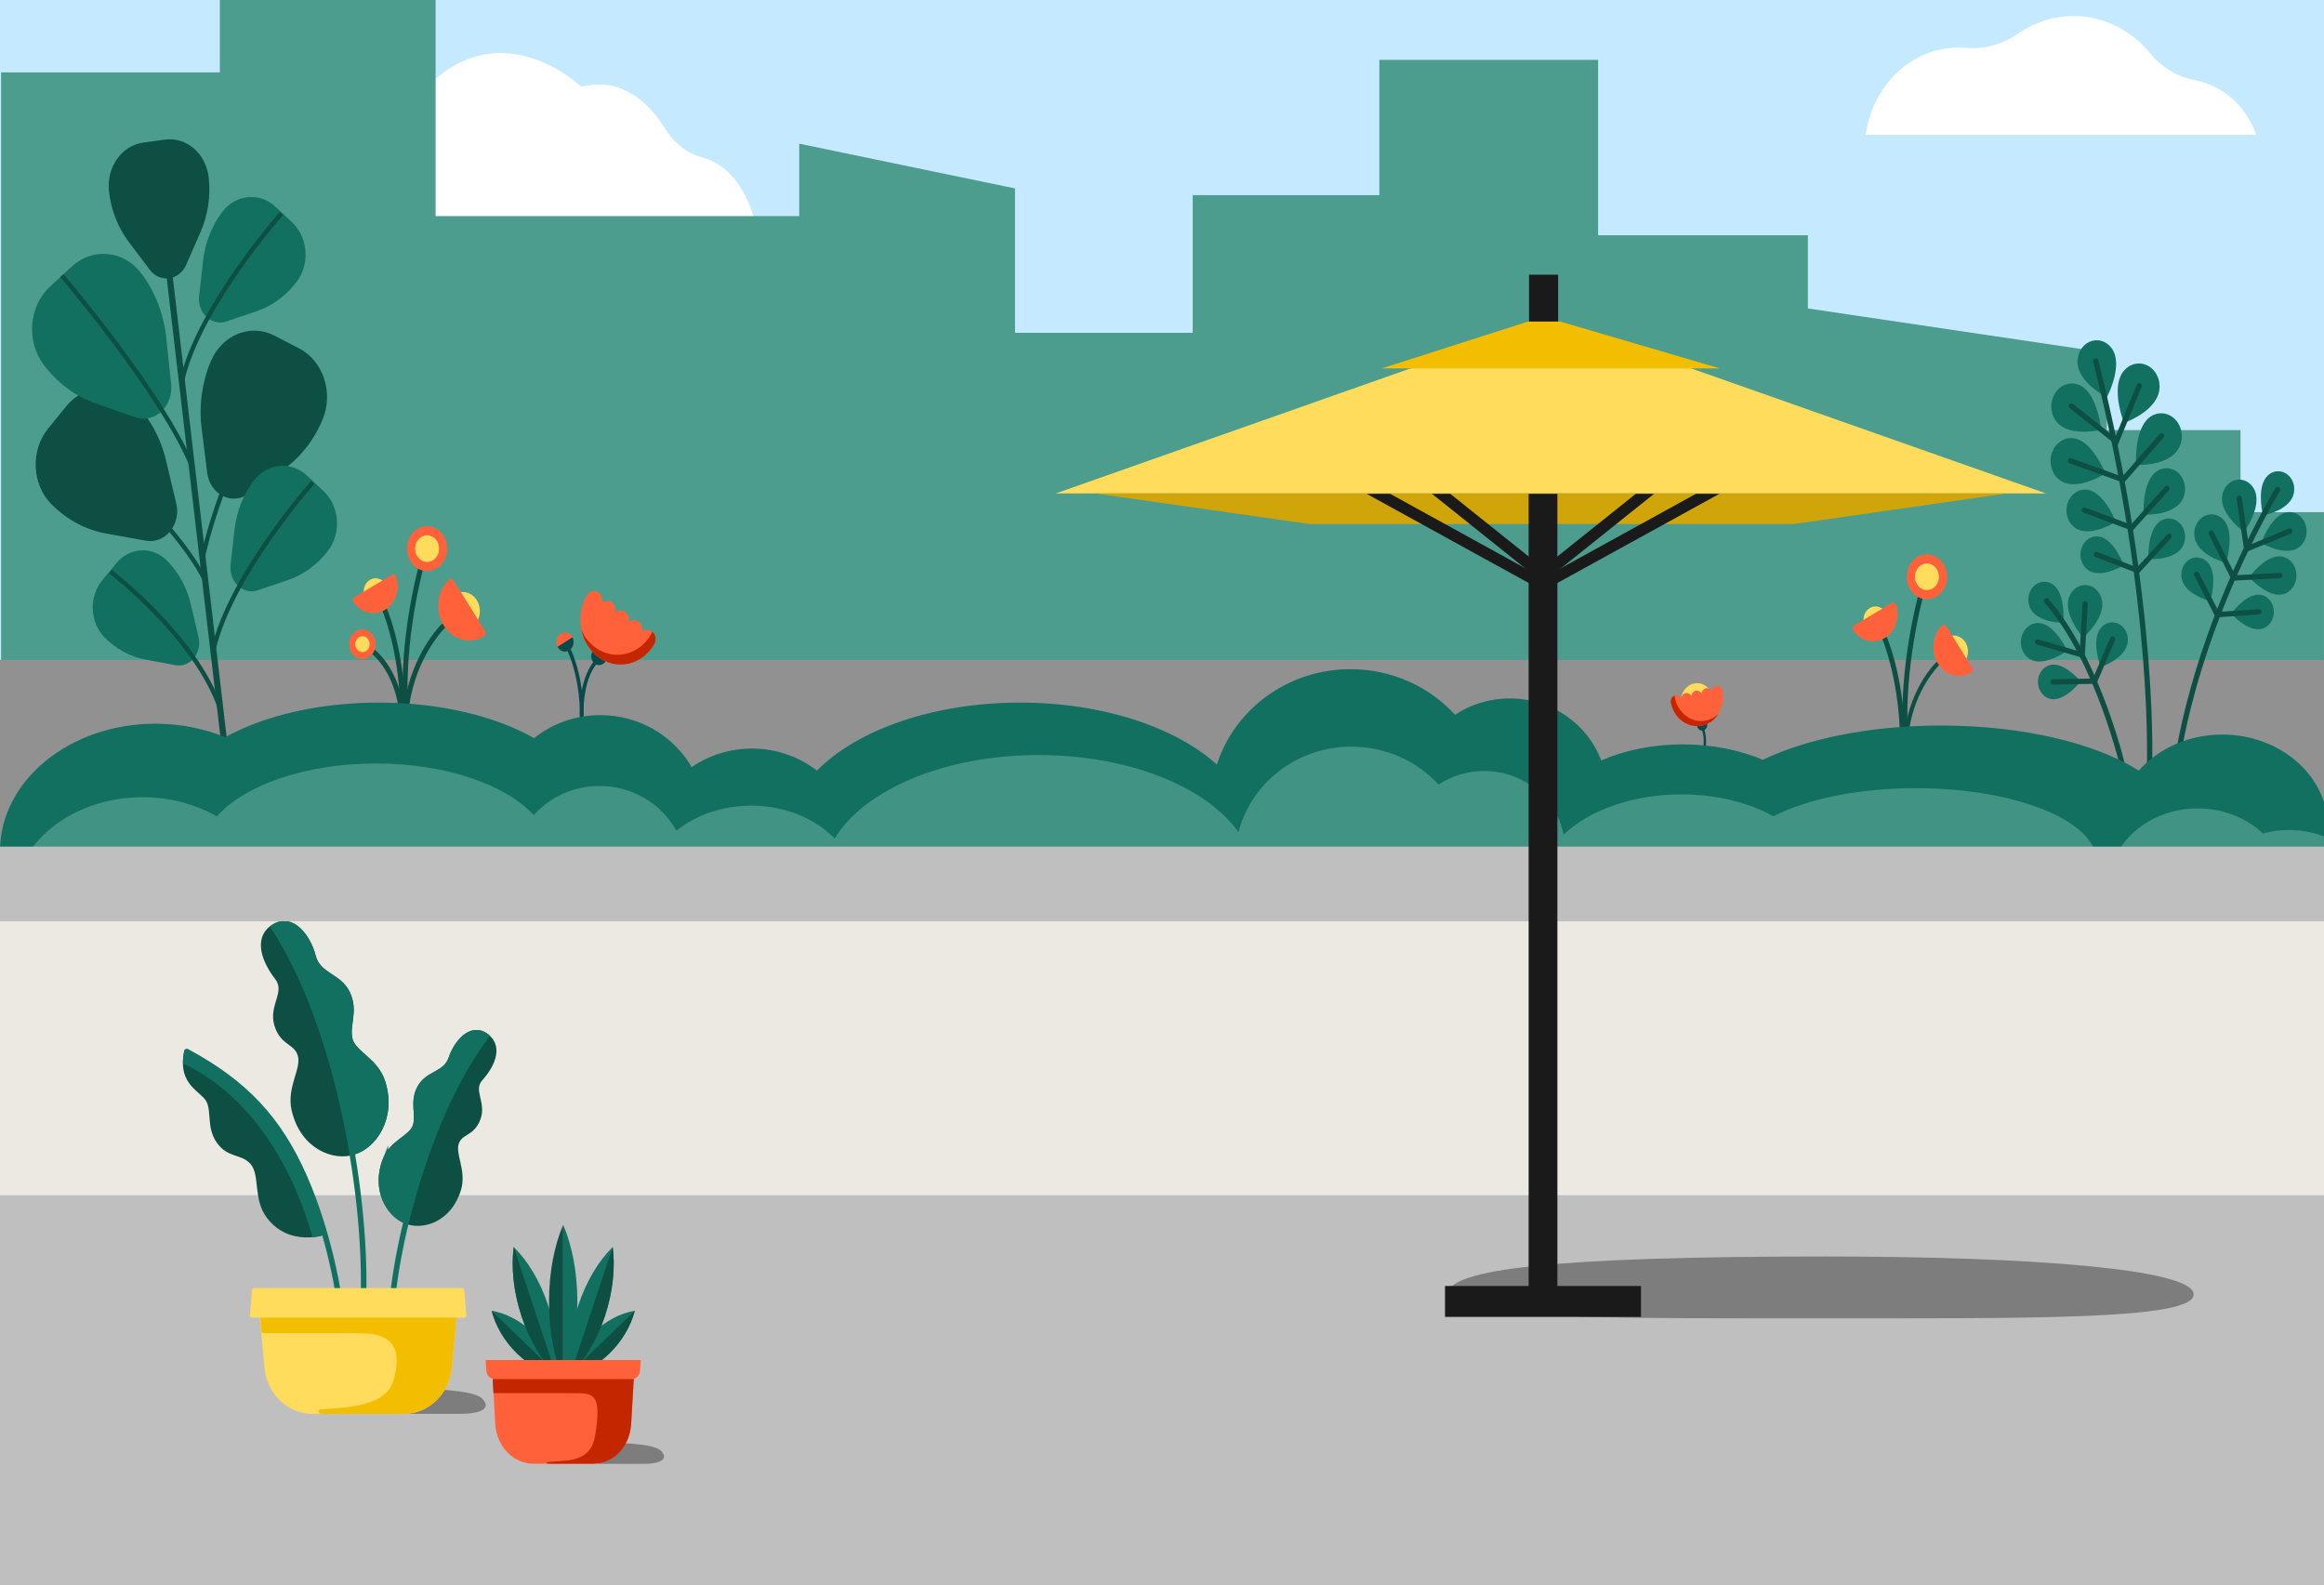<svg width="560" height="382" viewBox="0 0 560 382" fill="none" xmlns="http://www.w3.org/2000/svg">
<rect x="0" y="0" width="560" height="382" fill="#333333" stroke="none"/>
<g clip-path="url(#clip0_2813_6234)">
<rect width="560" height="382" fill="#C5E9FF"/>
<path d="M180.742 52.867H103.488L103.488 20.31C121.483 3.067 140.002 20.833 140.002 20.833C140.517 20.78 143.658 20.31 144.151 20.31C150.491 20.31 156.183 24.343 160.09 30.741C162.48 34.658 165.779 37.056 169.321 37.959C174.252 39.231 178.729 43.764 181.142 50.794C181.253 51.114 181.358 51.44 181.458 51.764C181.623 52.304 181.258 52.867 180.745 52.867H180.742Z" fill="white"/>
<rect y="222" width="560" height="66" fill="#ECE9E3"/>
<path d="M559.996 123.41L539.879 123.41V103.636H507.678V85.015L435.629 74.324V56.685H385.084V14.428H332.377V47.019H287.399V80.189H244.582V45.403L192.585 34.62V52.066H104.963V0H52.971V17.446H0.264V166.022L559.996 166.021V123.41Z" fill="#4C9D8D"/>
<rect y="159" width="560" height="45" fill="#919191"/>
<rect y="288" width="560" height="94" fill="#BFBFBF"/>
<path d="M68.02 113.334L59.797 119.055C55.809 121.829 50.578 119.108 49.929 113.922L48.59 103.23C47.903 97.746 48.655 92.16 50.758 87.141L50.764 87.126C53.471 80.664 60.368 77.868 66.17 80.882L72.115 83.971C77.916 86.985 80.427 94.667 77.72 101.129C75.614 106.156 72.246 110.396 68.022 113.335L68.02 113.334Z" fill="#0D4F43"/>
<path d="M25.592 128.564L35.165 130.285C39.806 131.119 43.679 126.352 42.471 121.291L39.982 110.858C38.706 105.506 36.066 100.682 32.383 96.965L32.372 96.954C27.628 92.165 20.296 92.569 15.998 97.853L11.594 103.267C7.295 108.551 7.657 116.716 12.401 121.504C16.092 125.228 20.673 127.682 25.591 128.566L25.592 128.564Z" fill="#0D4F43"/>
<path d="M69.444 139.747L62.131 142.227C58.585 143.43 55.104 140.167 55.563 136.07L56.508 127.625C56.993 123.293 58.593 119.212 61.114 115.87L61.121 115.86C64.369 111.556 70.134 111.001 73.997 114.618L77.954 118.324C81.818 121.941 82.317 128.363 79.069 132.665C76.542 136.012 73.198 138.473 69.442 139.747L69.444 139.747Z" fill="#117060"/>
<path d="M39.191 52.265L54.641 184.259" stroke="#0D4F43" stroke-width="1.483" stroke-miterlimit="10" stroke-linecap="round"/>
<path d="M13.572 100.98C13.572 100.98 41.306 123.539 49.44 139.824" stroke="#0D4F43" stroke-width="1.06" stroke-miterlimit="10"/>
<path d="M75.382 116.226C75.382 116.226 55.519 138.568 51.407 156.632" stroke="#0D4F43" stroke-width="1.06" stroke-miterlimit="10"/>
<path d="M35.094 158.945L42.299 160.282C45.793 160.93 48.727 157.356 47.835 153.539L45.996 145.668C45.053 141.632 43.082 137.985 40.319 135.169L40.311 135.16C36.753 131.533 31.23 131.806 27.974 135.768L24.638 139.827C21.382 143.79 21.627 149.942 25.184 153.569C27.952 156.391 31.395 158.257 35.096 158.945L35.094 158.945Z" fill="#117060"/>
<path d="M26.66 137.763C26.66 137.763 47.041 153.303 53.051 170.695" stroke="#0D4F43" stroke-width="1.06" stroke-miterlimit="10"/>
<path d="M61.863 74.981L54.55 77.461C51.005 78.664 47.523 75.4 47.982 71.304L48.927 62.859C49.412 58.527 51.012 54.446 53.533 51.104L53.54 51.094C56.788 46.79 62.553 46.235 66.416 49.852L70.373 53.558C74.237 57.175 74.736 63.597 71.488 67.899C68.961 71.246 65.618 73.707 61.861 74.981L61.863 74.981Z" fill="#117060"/>
<path d="M67.802 51.46C67.802 51.46 47.938 73.802 43.826 91.866" stroke="#0D4F43" stroke-width="1.06" stroke-miterlimit="10"/>
<path d="M68.96 83.573C68.96 83.573 53.286 113.702 48.814 134.49" stroke="#0D4F43" stroke-width="1.06" stroke-miterlimit="10"/>
<path d="M31.001 58.25L36.076 64.988C38.536 68.255 43.2 67.617 44.877 63.782L48.333 55.88C50.106 51.827 50.787 47.289 50.295 42.814L50.293 42.8C49.66 37.037 44.952 32.936 39.778 33.642L34.477 34.364C29.303 35.07 25.621 40.313 26.255 46.076C26.747 50.56 28.397 54.789 31.003 58.25L31.001 58.25Z" fill="#0D4F43"/>
<path d="M40.077 81.472L41.234 92.553C41.795 97.924 37.202 102.159 32.569 100.541L23.016 97.204C18.117 95.492 13.767 92.238 10.491 87.835L10.481 87.821C6.262 82.149 6.97 73.742 12.062 69.043L17.278 64.229C22.37 59.53 29.919 60.319 34.137 65.989C37.42 70.401 39.483 75.779 40.077 81.471L40.077 81.472Z" fill="#117060"/>
<path d="M14.905 66.42C14.905 66.42 38.603 94.103 46.2 112.146" stroke="#0D4F43" stroke-width="1.06" stroke-miterlimit="10"/>
<path d="M502.137 93.427C505.602 96.181 506.313 103.542 506.313 103.542C506.313 103.542 499.832 105.19 496.367 102.436C494.134 100.662 493.614 97.207 495.208 94.718C496.801 92.231 499.903 91.651 502.138 93.427H502.137Z" fill="#117060"/>
<path d="M510.892 90.818C509.124 95.129 511.807 101.905 511.807 101.905C511.807 101.905 518.161 99.731 519.931 95.417C521.071 92.638 519.972 89.355 517.475 88.085C514.98 86.816 512.032 88.039 510.892 90.82V90.818Z" fill="#117060"/>
<path d="M515.478 92.955L509.95 106.425L499.123 97.827" stroke="#0D4F43" stroke-width="1.274" stroke-miterlimit="10" stroke-linecap="round"/>
<path d="M509.639 85.583C510.841 89.79 507.682 95.719 507.682 95.719C507.682 95.719 502.023 92.917 500.821 88.71C500.045 85.998 501.39 83.099 503.826 82.235C506.261 81.371 508.863 82.869 509.639 85.583Z" fill="#117060"/>
<path d="M500.614 105.824C504.662 107.289 507.329 114.071 507.329 114.071C507.329 114.071 501.594 117.814 497.544 116.351C494.935 115.408 493.505 112.287 494.354 109.378C495.2 106.472 498.003 104.879 500.614 105.824Z" fill="#117060"/>
<path d="M517.212 101.258C514.242 104.653 514.717 112.038 514.717 112.038C514.717 112.038 521.358 112.376 524.328 108.982C526.244 106.795 526.202 103.291 524.238 101.157C522.274 99.024 519.128 99.07 517.212 101.258Z" fill="#117060"/>
<path d="M520.882 104.992L511.576 115.601L498.927 111.031" stroke="#0D4F43" stroke-width="1.274" stroke-miterlimit="10" stroke-linecap="round"/>
<path d="M503.852 118.236C507.492 119.598 509.842 125.746 509.842 125.746C509.842 125.746 504.636 129.064 500.994 127.701C498.646 126.822 497.385 123.991 498.173 121.378C498.96 118.765 501.504 117.358 503.85 118.236H503.852Z" fill="#117060"/>
<path d="M518.866 114.287C516.158 117.32 516.524 123.989 516.524 123.989C516.524 123.989 522.513 124.364 525.222 121.332C526.968 119.376 526.961 116.216 525.206 114.27C523.45 112.326 520.613 112.334 518.866 114.287Z" fill="#117060"/>
<path d="M522.145 117.696L513.661 127.172L502.287 122.916" stroke="#0D4F43" stroke-width="1.274" stroke-miterlimit="10" stroke-linecap="round"/>
<path d="M506.56 129.494C509.754 130.737 511.766 136.177 511.766 136.177C511.766 136.177 507.15 139.039 503.956 137.797C501.898 136.997 500.812 134.488 501.53 132.194C502.248 129.902 504.5 128.692 506.56 129.492V129.494Z" fill="#117060"/>
<path d="M519.821 126.192C517.407 128.832 517.667 134.709 517.667 134.709C517.667 134.709 522.939 135.109 525.352 132.469C526.909 130.768 526.931 127.983 525.404 126.25C523.877 124.516 521.377 124.491 519.821 126.192Z" fill="#117060"/>
<path d="M522.677 129.23L515.117 137.478L505.138 133.6" stroke="#0D4F43" stroke-width="1.274" stroke-miterlimit="10" stroke-linecap="round"/>
<path d="M505 87C519.845 146.024 517.918 186 517.918 186" stroke="#0D4F43" stroke-width="1.274" stroke-miterlimit="10" stroke-linecap="round"/>
<path d="M550.225 123.686C546.886 125.062 544.865 130.826 544.865 130.826C544.865 130.826 549.77 133.739 553.107 132.363C555.258 131.476 556.358 128.815 555.562 126.418C554.765 124.022 552.376 122.797 550.225 123.684V123.686Z" fill="#117060"/>
<path d="M543.672 119.443C544.25 123.355 540.752 128.165 540.752 128.165C540.752 128.165 536.053 124.858 535.475 120.947C535.102 118.425 536.636 116.046 538.899 115.63C541.163 115.215 543.299 116.923 543.672 119.443Z" fill="#117060"/>
<path d="M539.552 120.048L541.362 132.266L551.79 127.972" stroke="#0D4F43" stroke-width="1.274" stroke-miterlimit="10" stroke-linecap="round"/>
<path d="M545.714 115.524C543.914 118.626 545.297 124.182 545.297 124.182C545.297 124.182 550.414 123.302 552.212 120.202C553.371 118.204 552.857 115.535 551.062 114.244C549.266 112.953 546.871 113.525 545.712 115.526L545.714 115.524Z" fill="#117060"/>
<path d="M549.011 134.06C545.456 134.253 541.97 139.073 541.97 139.073C541.97 139.073 545.86 143.495 549.416 143.301C551.708 143.178 553.474 141.007 553.363 138.454C553.252 135.901 551.303 133.934 549.011 134.058V134.06Z" fill="#117060"/>
<path d="M536.518 126.322C538.246 129.787 536.41 135.629 536.41 135.629C536.41 135.629 530.986 134.282 529.256 130.817C528.142 128.583 528.864 125.767 530.87 124.524C532.876 123.282 535.404 124.088 536.52 126.322H536.518Z" fill="#117060"/>
<path d="M532.822 128.44L538.242 139.272L549.347 138.673" stroke="#0D4F43" stroke-width="1.274" stroke-miterlimit="10" stroke-linecap="round"/>
<path d="M543.957 143.284C540.75 143.494 537.646 147.881 537.646 147.881C537.646 147.881 541.192 151.829 544.399 151.619C546.466 151.484 548.041 149.507 547.92 147.205C547.798 144.903 546.023 143.148 543.957 143.284Z" fill="#117060"/>
<path d="M532.619 136.433C534.209 139.54 532.6 144.832 532.6 144.832C532.6 144.832 527.695 143.672 526.106 140.563C525.082 138.559 525.71 136.01 527.508 134.869C529.307 133.729 531.596 134.429 532.619 136.431V136.433Z" fill="#117060"/>
<path d="M529.302 138.38L534.283 148.099L544.299 147.442" stroke="#0D4F43" stroke-width="1.274" stroke-miterlimit="10" stroke-linecap="round"/>
<path d="M548.817 117.963C527.31 155.346 524.323 185.749 524.323 185.749" stroke="#0D4F43" stroke-width="1.274" stroke-miterlimit="10" stroke-linecap="round"/>
<path d="M492.152 150.264C495.596 151.261 498.126 156.773 498.126 156.773C498.126 156.773 493.507 160.216 490.063 159.219C487.842 158.578 486.509 156.052 487.087 153.578C487.663 151.104 489.931 149.62 492.152 150.264Z" fill="#117060"/>
<path d="M498.29 145.313C498.066 149.269 501.979 153.665 501.979 153.665C501.979 153.665 506.359 149.852 506.583 145.896C506.727 143.345 504.988 141.148 502.699 140.988C500.409 140.827 498.436 142.764 498.292 145.313H498.29Z" fill="#117060"/>
<path d="M502.445 145.456L501.74 157.814L490.979 154.705" stroke="#0D4F43" stroke-width="1.274" stroke-miterlimit="10" stroke-linecap="round"/>
<path d="M495.48 141.591C497.715 144.318 497.177 150.052 497.177 150.052C497.177 150.052 492.001 150.129 489.766 147.402C488.326 145.645 488.437 142.918 490.014 141.314C491.592 139.71 494.04 139.834 495.48 141.591Z" fill="#117060"/>
<path d="M494.763 160.139C497.975 160.081 501.367 164.194 501.367 164.194C501.367 164.194 498.097 168.43 494.887 168.488C492.816 168.527 491.111 166.689 491.078 164.383C491.045 162.078 492.693 160.178 494.763 160.141V160.139Z" fill="#117060"/>
<path d="M505.605 152.355C504.23 155.588 506.193 160.729 506.193 160.729C506.193 160.729 511.006 159.159 512.38 155.928C513.265 153.845 512.467 151.356 510.597 150.368C508.726 149.383 506.491 150.272 505.605 152.355Z" fill="#117060"/>
<path d="M509.046 154.019L504.736 164.129L494.705 164.316" stroke="#0D4F43" stroke-width="1.274" stroke-miterlimit="10" stroke-linecap="round"/>
<path d="M493.13 144.779C505.755 159.136 511.776 185.748 511.776 185.748" stroke="#0D4F43" stroke-width="1.274" stroke-miterlimit="10" stroke-linecap="round"/>
<path d="M136.148 157.01C137.29 157.01 138.216 155.979 138.216 154.707C138.216 153.435 137.29 152.403 136.148 152.403C135.005 152.403 134.079 153.435 134.079 154.707C134.079 155.979 135.005 157.01 136.148 157.01Z" fill="#FF623B"/>
<path d="M143.586 159.492C139.565 164.125 140.174 173.289 140.174 173.289" stroke="#08494B" stroke-width="0.876" stroke-miterlimit="10"/>
<path d="M143.324 159.925C142.445 159.285 142.197 157.971 142.772 156.991L145.958 159.309C145.384 160.289 144.204 160.564 143.324 159.925Z" fill="#08494B"/>
<path d="M137.08 156.478C140.479 164.125 140.175 172.61 140.175 172.61" stroke="#08494B" stroke-width="0.876" stroke-miterlimit="10"/>
<path d="M144.214 142.771C144.966 143.319 145.282 144.33 145.054 145.246C145.716 144.646 146.675 144.561 147.428 145.109C148.18 145.658 148.495 146.669 148.268 147.585C148.93 146.985 149.889 146.9 150.641 147.448C151.394 147.997 151.709 149.008 151.482 149.923C152.144 149.324 153.103 149.239 153.855 149.787C154.608 150.335 154.923 151.347 154.696 152.262C155.358 151.663 156.316 151.578 157.069 152.126C158.002 152.804 158.264 154.195 157.655 155.234C154.726 160.226 148.719 161.63 144.235 158.368C139.752 155.106 138.492 148.415 141.421 143.421C142.03 142.383 143.28 142.091 144.212 142.769L144.214 142.771Z" fill="#FF623B"/>
<path d="M147.509 145.175C147.518 145.183 147.528 145.191 147.538 145.199C147.524 145.211 147.51 145.221 147.496 145.233C147.5 145.215 147.504 145.194 147.509 145.175Z" fill="#C42700"/>
<path d="M144.324 142.86C144.31 142.873 144.296 142.882 144.282 142.895C144.286 142.876 144.29 142.855 144.294 142.837C144.304 142.845 144.314 142.852 144.324 142.86Z" fill="#C42700"/>
<path d="M150.722 147.514C150.732 147.522 150.742 147.53 150.752 147.538C150.738 147.55 150.723 147.56 150.709 147.572C150.714 147.554 150.718 147.533 150.722 147.514Z" fill="#C42700"/>
<path d="M143.463 156.018C147.946 159.28 153.954 157.878 156.883 152.884C157.011 152.666 157.098 152.432 157.15 152.193C158.015 152.892 158.246 154.229 157.654 155.236C154.725 160.228 148.718 161.632 144.234 158.37C142.077 156.799 140.668 154.433 140.112 151.846C140.855 153.487 141.982 154.941 143.463 156.018Z" fill="#C42700"/>
<path d="M153.936 149.853C153.946 149.861 153.956 149.869 153.966 149.877C153.952 149.889 153.938 149.899 153.924 149.911C153.928 149.892 153.932 149.872 153.936 149.853Z" fill="#C42700"/>
<path d="M134.356 155.858C134.927 156.961 136.193 157.338 137.183 156.701C138.173 156.065 138.511 154.656 137.94 153.553L134.356 155.856V155.858Z" fill="#08494B"/>
<path d="M410.337 175.682C411.809 179.583 409.48 185.03 409.48 185.03" stroke="#08494B" stroke-width="0.575" stroke-miterlimit="10"/>
<path d="M405.538 169.628C405.27 169.679 405.019 169.451 405.008 169.146C404.937 166.982 406.321 165.042 408.291 164.677C410.261 164.312 412.132 165.646 412.697 167.717C412.775 168.01 412.606 168.314 412.335 168.364L405.538 169.628Z" fill="#FFDC5C"/>
<path d="M410.406 176.014C411.081 175.856 411.513 175.118 411.37 174.367L408.926 174.94C409.068 175.691 409.732 176.173 410.406 176.014Z" fill="#08494B"/>
<path d="M413.524 165.282C412.946 165.418 412.537 165.953 412.481 166.574C412.204 166.031 411.635 165.726 411.058 165.862C410.48 165.998 410.071 166.534 410.015 167.154C409.737 166.612 409.169 166.306 408.591 166.442C408.013 166.578 407.605 167.114 407.548 167.734C407.271 167.192 406.703 166.886 406.125 167.022C405.547 167.158 405.138 167.694 405.082 168.315C404.805 167.772 404.236 167.466 403.659 167.603C402.943 167.771 402.486 168.553 402.636 169.35C403.363 173.181 406.74 175.631 410.181 174.822C413.621 174.013 415.82 170.251 415.094 166.419C414.943 165.622 414.241 165.113 413.525 165.281L413.524 165.282Z" fill="#FF623B"/>
<path d="M410.994 165.881C410.986 165.883 410.979 165.885 410.971 165.887C410.977 165.899 410.984 165.908 410.99 165.92C410.991 165.907 410.993 165.893 410.994 165.881Z" fill="#C42700"/>
<path d="M413.438 165.307C413.444 165.319 413.451 165.328 413.457 165.34C413.458 165.327 413.46 165.313 413.461 165.301C413.453 165.303 413.445 165.305 413.438 165.307Z" fill="#C42700"/>
<path d="M408.528 166.461C408.52 166.463 408.512 166.465 408.504 166.467C408.511 166.479 408.517 166.489 408.524 166.5C408.525 166.487 408.527 166.474 408.528 166.461Z" fill="#C42700"/>
<path d="M411.168 173.608C407.733 174.376 404.336 171.916 403.58 168.112C403.547 167.946 403.541 167.781 403.559 167.622C402.882 167.813 402.462 168.559 402.615 169.326C403.372 173.129 406.769 175.59 410.203 174.822C411.857 174.452 413.216 173.4 414.097 171.986C413.299 172.778 412.303 173.355 411.168 173.608Z" fill="#C42700"/>
<path d="M406.062 167.041C406.054 167.043 406.046 167.045 406.038 167.047C406.044 167.059 406.051 167.069 406.057 167.08C406.059 167.067 406.06 167.054 406.062 167.041Z" fill="#C42700"/>
<path d="M88.283 143.902C88.105 144.009 87.881 143.915 87.809 143.704C87.3 142.207 87.858 140.483 89.16 139.709C90.463 138.934 92.057 139.376 92.892 140.678C93.009 140.863 92.956 141.12 92.776 141.227L88.283 143.902Z" fill="#FFDC5C"/>
<path d="M109.45 143.92C109.287 143.655 109.371 143.291 109.627 143.145C111.45 142.113 113.724 142.724 114.907 144.656C116.09 146.587 115.775 149.166 114.249 150.684C114.034 150.897 113.698 150.851 113.537 150.585L109.45 143.92Z" fill="#FFDC5C"/>
<path d="M92.711 146.977C92.711 146.977 96.532 155.759 97.008 169.83" stroke="#0D4F43" stroke-width="1.204" stroke-miterlimit="10" stroke-linecap="round"/>
<path d="M89.999 157.084C89.999 157.084 94.977 160.867 96.543 169.83" stroke="#0D4F43" stroke-width="1.204" stroke-miterlimit="10" stroke-linecap="round"/>
<path d="M101.288 137.285C101.288 137.285 96.842 153.816 97.708 169.827" stroke="#0D4F43" stroke-width="1.204" stroke-miterlimit="10" stroke-linecap="round"/>
<path d="M106.745 150.913C106.745 150.913 99.865 157.604 98.011 169.83" stroke="#0D4F43" stroke-width="1.204" stroke-miterlimit="10" stroke-linecap="round"/>
<path d="M94.486 138.497C94.847 138.281 95.298 138.468 95.442 138.895C96.472 141.926 95.344 145.409 92.709 146.977C90.074 148.545 86.849 147.65 85.159 145.014C84.921 144.643 85.033 144.123 85.394 143.907L94.486 138.497Z" fill="#FF623B"/>
<path d="M116.854 151.955C117.158 152.442 117.02 153.125 116.546 153.398C113.253 155.296 109.126 154.228 106.948 150.747C104.771 147.266 105.3 142.584 108.038 139.8C108.43 139.399 109.056 139.493 109.359 139.979L116.852 151.955H116.854Z" fill="#FF623B"/>
<path d="M102.918 137.6C105.598 137.6 107.77 135.181 107.77 132.196C107.77 129.211 105.598 126.791 102.918 126.791C100.238 126.791 98.065 129.211 98.065 132.196C98.065 135.181 100.238 137.6 102.918 137.6Z" fill="#FF623B"/>
<path d="M87.314 158.814C89.087 158.814 90.524 157.213 90.524 155.239C90.524 153.265 89.087 151.665 87.314 151.665C85.542 151.665 84.105 153.265 84.105 155.239C84.105 157.213 85.542 158.814 87.314 158.814Z" fill="#FF623B"/>
<path d="M102.918 135.406C104.51 135.406 105.801 133.969 105.801 132.196C105.801 130.422 104.51 128.985 102.918 128.985C101.326 128.985 100.035 130.422 100.035 132.196C100.035 133.969 101.326 135.406 102.918 135.406Z" fill="#FFDC5C"/>
<path d="M87.336 157.137C88.287 157.137 89.059 156.278 89.059 155.218C89.059 154.159 88.287 153.3 87.336 153.3C86.385 153.3 85.614 154.159 85.614 155.218C85.614 156.278 86.385 157.137 87.336 157.137Z" fill="#FFDC5C"/>
<path d="M449.686 150.69C449.509 150.796 449.285 150.703 449.212 150.492C448.703 148.995 449.261 147.271 450.564 146.496C451.866 145.722 453.46 146.164 454.296 147.466C454.413 147.651 454.359 147.908 454.179 148.015L449.686 150.69Z" fill="#FFDC5C"/>
<path d="M469.064 154.194C468.927 153.973 468.997 153.669 469.211 153.548C470.731 152.687 472.627 153.197 473.614 154.807C474.6 156.418 474.338 158.568 473.065 159.834C472.886 160.012 472.606 159.973 472.471 159.751L469.064 154.194Z" fill="#FFDC5C"/>
<path d="M454.114 153.765C454.114 153.765 457.935 162.547 458.411 176.618" stroke="#0D4F43" stroke-width="1.204" stroke-miterlimit="10" stroke-linecap="round"/>
<path d="M462.692 144.073C462.692 144.073 458.245 160.604 459.111 176.616" stroke="#0D4F43" stroke-width="1.204" stroke-miterlimit="10" stroke-linecap="round"/>
<path d="M466.809 160.024C466.809 160.024 461.071 165.604 459.526 175.798" stroke="#0D4F43" stroke-width="1.004" stroke-miterlimit="10" stroke-linecap="round"/>
<path d="M455.89 145.285C456.252 145.069 456.703 145.256 456.847 145.682C457.877 148.714 456.749 152.197 454.114 153.765C451.479 155.332 448.253 154.438 446.563 151.802C446.325 151.43 446.437 150.91 446.799 150.694L455.89 145.285Z" fill="#FF623B"/>
<path d="M475.237 160.894C475.49 161.299 475.375 161.869 474.98 162.097C472.234 163.679 468.793 162.788 466.977 159.886C465.161 156.983 465.603 153.08 467.886 150.758C468.213 150.424 468.734 150.502 468.988 150.908L475.235 160.894H475.237Z" fill="#FF623B"/>
<path d="M464.321 144.388C467.001 144.388 469.174 141.969 469.174 138.984C469.174 135.999 467.001 133.579 464.321 133.579C461.641 133.579 459.469 135.999 459.469 138.984C459.469 141.969 461.641 144.388 464.321 144.388Z" fill="#FF623B"/>
<path d="M464.321 142.194C465.913 142.194 467.204 140.757 467.204 138.984C467.204 137.21 465.913 135.773 464.321 135.773C462.729 135.773 461.438 137.21 461.438 138.984C461.438 140.757 462.729 142.194 464.321 142.194Z" fill="#FFDC5C"/>
<path fill-rule="evenodd" clip-rule="evenodd" d="M348.704 217.623C350.682 215.79 352.43 213.725 353.902 211.473C356.912 212.836 360.27 213.597 363.813 213.597C367.308 213.597 370.625 212.856 373.604 211.527C375.225 213.785 377.406 215.842 380.032 217.623H507.04C510.193 216.355 513.014 214.936 515.441 213.394C516.865 214.992 518.529 216.416 520.386 217.623H550.615C556.914 213.527 561 206.934 561 199.5C561 187.073 549.583 177 535.5 177C527.321 177 520.041 180.398 515.374 185.681C505.021 179.128 487.539 174.823 467.717 174.823C450.651 174.823 435.319 178.014 424.778 183.084C419.242 180.733 412.613 179.365 405.49 179.365C398.209 179.365 391.446 180.794 385.838 183.241C382.58 174.522 373.948 168.291 363.813 168.291C358.918 168.291 354.375 169.744 350.617 172.229C344.442 165.489 335.439 161.243 325.415 161.243C310.293 161.243 297.496 170.905 293.221 184.214C283.244 175.245 265.738 169.297 245.809 169.297C224.813 169.297 206.506 175.899 196.86 185.68C192.552 182.356 187.107 180.372 181.188 180.372C175.788 180.372 170.783 182.023 166.675 184.837C162.331 177.362 154.1 172.318 144.662 172.318C138.605 172.318 133.046 174.395 128.692 177.86C119.441 172.599 106.106 169.297 91.28 169.297C76.664 169.297 63.496 172.506 54.263 177.638C49.21 175.556 43.503 174.384 37.462 174.384C16.772 174.384 0 188.132 0 205.091C0 209.555 1.162 213.796 3.252 217.623H118.244C121.25 216.641 124.041 215.5 126.575 214.222C127.854 215.498 129.274 216.64 130.81 217.623H158.515C158.738 217.481 158.958 217.335 159.175 217.186C159.26 217.333 159.347 217.479 159.435 217.623H294.484C295.895 216.224 297.128 214.759 298.166 213.237C299.35 214.812 300.676 216.28 302.125 217.623H348.704Z" fill="#117060"/>
<g clip-path="url(#clip1_2813_6234)">
<path d="M108.765 254.973C107.429 258.996 103.229 258.488 101.247 262.026C99.268 265.564 101.042 268.523 100.116 271.361C99.188 274.203 94.555 275.192 92.865 279.521C90.046 286.74 93.926 292.732 97.785 294.157C101.567 295.806 108.152 294.02 110.432 286.582C111.798 282.124 108.907 278.107 109.939 275.312C110.973 272.514 113.675 273.34 115.131 269.521C116.587 265.702 113.16 262.689 115.739 259.836C118.19 257.124 120.815 252.43 117.148 249.692C113.48 246.954 109.947 251.415 108.763 254.976L108.765 254.973Z" fill="#0D4F43" stroke="#0D4F43" stroke-width="1.331" stroke-miterlimit="10" stroke-linecap="round"/>
<path d="M94.116 319.545C94.599 300.9 103.248 267.961 117.151 249.692" stroke="#117060" stroke-width="1.331" stroke-miterlimit="10" stroke-linecap="round"/>
<path d="M92.868 279.521C94.559 275.191 99.192 274.202 100.12 271.361C101.048 268.52 99.272 265.564 101.251 262.026C103.23 258.488 107.433 258.995 108.769 254.973C109.95 251.412 113.487 246.951 117.154 249.689C108.438 261.14 101.789 278.359 97.919 294.205C97.877 294.188 97.832 294.171 97.789 294.154C93.93 292.729 90.049 286.737 92.868 279.518V279.521Z" fill="#117060" stroke="#117060" stroke-width="1.331" stroke-miterlimit="10" stroke-linecap="round"/>
<path d="M52.188 275.257C49.468 271.315 51.372 266.891 49.132 264.583C46.894 262.275 42.915 260.337 44.395 253.216C44.43 253.267 68.088 259.89 78.255 297.531C78.255 297.531 69.638 300.596 64.229 293.328C60.986 288.97 62.658 283.208 60.429 280.553C58.197 277.898 54.906 279.2 52.188 275.26" fill="#0D4F43"/>
<path d="M44.398 253.216C44.158 254.368 44.062 255.383 44.078 256.289C50.026 258.904 66.846 268.623 75.325 298.108C77.08 297.947 78.256 297.529 78.256 297.529C68.092 259.887 44.433 253.267 44.398 253.216Z" fill="#117060"/>
<path d="M75.412 230.382C76.666 235.242 81.656 235.033 83.704 239.379C85.752 243.725 83.427 247.048 84.294 250.48C85.16 253.912 90.537 255.503 92.185 260.756C94.93 269.517 89.884 276.218 85.224 277.542C80.637 279.133 73.026 276.424 70.932 267.456C69.678 262.077 73.404 257.616 72.409 254.225C71.415 250.833 68.166 251.558 66.755 246.925C65.345 242.292 69.62 239.061 66.809 235.463C64.139 232.045 61.422 226.274 65.958 223.384C70.495 220.497 74.303 226.076 75.412 230.376V230.382Z" fill="#0D4F43" stroke="#0D4F43" stroke-width="1.331" stroke-miterlimit="10" stroke-linecap="round"/>
<path d="M45.006 253.37C59.093 260.965 67.276 269.695 73.426 283.77C79.243 297.081 81.373 310.9 81.373 310.9" stroke="#117060" stroke-width="1.331" stroke-miterlimit="10" stroke-linecap="round"/>
<path d="M87.598 312.033C88.228 285.994 80.877 246.186 65.958 223.39" stroke="#117060" stroke-width="1.331" stroke-miterlimit="10" stroke-linecap="round"/>
<path d="M92.185 260.759C90.54 255.504 85.16 253.913 84.294 250.484C83.427 247.052 85.752 243.732 83.704 239.382C81.656 235.033 76.663 235.245 75.413 230.386C74.303 226.082 70.495 220.503 65.958 223.393C75.311 237.685 81.773 258.574 85.067 277.597C85.121 277.58 85.174 277.566 85.225 277.549C89.884 276.224 94.93 269.524 92.185 260.762V260.759Z" fill="#117060" stroke="#117060" stroke-width="1.331" stroke-miterlimit="10" stroke-linecap="round"/>
<path d="M111.419 340.669H97.652L88.722 335.069C96.784 334.536 113.577 334.189 116.255 337.069C118.934 339.949 114.147 340.669 111.419 340.669Z" fill="#1A1A1A" fill-opacity="0.4"/>
<path d="M97.32 340.167H75.291C69.586 340.167 64.809 335.52 64.244 329.416L62.993 315.906H109.618L108.367 329.416C107.801 335.517 103.025 340.167 97.32 340.167Z" fill="#FFDC5C" stroke="#FFDC5C" stroke-width="1.065" stroke-linecap="round" stroke-linejoin="round"/>
<path d="M100.411 315.909C74.165 319.685 66.11 320.72 86.657 320.72C93.05 320.72 98.061 322.858 95.362 332.692C93.548 339.295 84.262 339.691 77.328 340.124C77.752 340.15 78.178 340.164 78.611 340.164H97.317C103.022 340.164 107.798 335.516 108.363 329.413L109.614 315.903H100.411V315.909Z" fill="#F3BE00" stroke="#F3BE00" stroke-width="1.065" stroke-linecap="round" stroke-linejoin="round"/>
<path d="M108.962 320.72L109.866 312.033H62.743L63.521 320.72H108.962Z" fill="#F3BE00" stroke="#F3BE00" stroke-width="1.065" stroke-linecap="round" stroke-linejoin="round"/>
<path d="M61.268 310.903H111.338L111.839 316.959H60.769L61.268 310.903Z" fill="#FFDC5C" stroke="#FFDC5C" stroke-width="1.065" stroke-linecap="round" stroke-linejoin="round"/>
</g>
<path d="M155.409 352.728H144.134L136.821 347.976C143.423 347.524 157.177 347.23 159.371 349.673C161.565 352.117 157.644 352.728 155.409 352.728Z" fill="#1A1A1A" fill-opacity="0.4"/>
<path d="M142.909 321.202C139.794 324.215 137.686 327.902 136.733 331.538C140.099 330.995 143.671 329.186 146.787 326.176C149.902 323.163 152.01 319.476 152.963 315.84C149.597 316.383 146.025 318.191 142.909 321.202Z" fill="#117060"/>
<path d="M136.733 331.538C140.099 330.995 143.671 329.186 146.787 326.176C149.902 323.163 152.01 319.476 152.963 315.84L136.733 331.538Z" fill="#0D4F43"/>
<path d="M128.517 321.201C131.633 324.214 133.741 327.902 134.693 331.537C131.327 330.995 127.755 329.186 124.64 326.176C121.524 323.163 119.416 319.476 118.464 315.84C121.83 316.383 125.402 318.191 128.517 321.201Z" fill="#117060"/>
<path d="M134.693 331.537C131.327 330.995 127.755 329.186 124.64 326.176C121.524 323.163 119.416 319.476 118.464 315.84L134.693 331.537Z" fill="#0D4F43"/>
<path d="M132.094 314.568C134.054 320.481 134.632 326.373 133.999 331.292C130.65 328.012 127.65 323.117 125.69 317.204C123.731 311.292 123.153 305.4 123.786 300.48C127.135 303.76 130.135 308.655 132.094 314.568Z" fill="#117060"/>
<path d="M133.999 331.292C130.65 328.012 127.65 323.117 125.69 317.204C123.731 311.292 123.153 305.4 123.786 300.48L133.999 331.292Z" fill="#0D4F43"/>
<path d="M139.334 314.568C137.374 320.481 136.796 326.373 137.429 331.292C140.778 328.012 143.778 323.117 145.738 317.204C147.697 311.292 148.275 305.4 147.642 300.48C144.293 303.76 141.293 308.655 139.334 314.568Z" fill="#117060"/>
<path d="M137.43 331.292C140.779 328.012 143.779 323.117 145.738 317.204C147.698 311.292 148.276 305.4 147.643 300.48L137.43 331.292Z" fill="#0D4F43"/>
<path d="M135.709 295.132C137.831 300.073 139.121 306.578 139.121 313.707C139.121 320.837 137.831 327.339 135.709 332.283V295.132Z" fill="#117060"/>
<path d="M135.709 295.132V332.283C133.587 327.341 132.293 320.837 132.293 313.707C132.293 306.577 133.584 300.076 135.709 295.132Z" fill="#0D4F43"/>
<path d="M128.53 352.7H142.896C147.75 352.7 151.771 348.504 152.082 343.106L152.977 327.706H118.449L119.343 343.106C119.657 348.501 123.678 352.7 128.53 352.7Z" fill="#FF623B"/>
<path d="M152.716 332.236L152.581 334.541L152.088 343.044C151.772 348.464 148.048 352.7 142.816 352.7H132.856C132.702 352.7 132.554 352.694 132.402 352.685C132.273 352.678 132.149 352.669 132.025 352.657C131.918 352.648 131.811 352.633 131.706 352.62C131.72 352.449 131.844 352.314 131.998 352.301L132.356 352.265C136.781 351.832 142.285 352.427 143.383 346.042C144.236 341.067 144.173 338.244 143.177 336.902C142.348 335.786 140.818 335.697 139.054 335.697C138.041 335.697 137.158 335.697 136.379 335.691H118.909L118.713 332.243H152.718L152.716 332.236Z" fill="#C42700"/>
<path d="M119.104 332.282H152.327C153.324 332.282 154.152 331.427 154.232 330.321L154.416 327.706H117.015L117.199 330.321C117.276 331.427 118.107 332.282 119.104 332.282Z" fill="#FF623B"/>
<path d="M449.547 32.482C450.082 28.691 451.421 24.982 453.618 21.664C458.438 14.411 466.17 10.868 473.77 11.537C478.199 11.929 482.586 10.657 486.342 8.062C490.194 5.398 494.753 3.856 499.642 3.856C507.064 3.856 513.724 7.4 518.297 13.027C521.091 16.465 524.957 18.579 529.097 19.377C534.871 20.49 540.103 24.478 542.932 30.662C543.207 31.264 543.447 31.866 543.667 32.482H449.547Z" fill="white"/>
<path fill-rule="evenodd" clip-rule="evenodd" d="M569.305 217.814C569.758 216.602 570 215.322 570 214C570 206.268 561.717 200 551.5 200C549.312 200 547.214 200.287 545.266 200.815C541.351 197.114 535.766 194.8 529.567 194.8C517.727 194.8 508.128 203.242 508.128 213.656C508.128 215.085 508.309 216.477 508.651 217.814H569.305ZM497.139 217.814C502.234 214.926 505.232 211.388 505.232 207.567C505.232 197.82 485.722 189.919 461.656 189.919C447.727 189.919 435.323 192.566 427.346 196.686C421.365 193.4 413.609 191.416 405.136 191.416C393.339 191.416 382.934 195.261 376.769 201.113C375.066 192.38 367.139 185.775 357.618 185.775C353.544 185.775 349.762 186.984 346.634 189.052C341.494 183.443 334 179.909 325.656 179.909C312.513 179.909 301.48 188.677 298.429 200.515C290.706 189.621 272.06 181.939 250.286 181.939C227.49 181.939 208.125 190.357 201.129 202.067C196.462 197.232 189.191 194.123 181.024 194.123C173.982 194.123 167.607 196.434 162.992 200.17C159.434 193.748 152.47 189.385 144.462 189.385C138.142 189.385 132.472 192.102 128.614 196.405C121.851 189.052 107.363 183.97 90.582 183.97C73.552 183.97 58.885 189.204 52.255 196.734C47.185 193.81 41.004 192.093 34.333 192.093C17.111 192.093 3.15 203.537 3.15 217.654C3.15 217.707 3.15 217.761 3.15 217.814H497.139Z" fill="#419484"/>
<rect y="204" width="560" height="18" fill="#BFBFBF"/>
<path d="M528.595 311.901C528.595 318.07 488.672 317.655 439.814 317.655C390.955 317.655 348.829 318.07 348.829 311.901C348.829 305.733 374.959 302.764 439.814 302.764C488.672 302.764 528.595 305.733 528.595 311.901Z" fill="#1A1A1A" fill-opacity="0.4"/>
<rect x="348.198" y="309.871" width="47.224" height="7.446" fill="#1A1A1A"/>
<rect x="368.448" y="66.192" width="7.004" height="11.294" fill="#1A1A1A"/>
<path d="M344.434 87.167H402.968L493.02 118.899H254.381L344.434 87.167Z" fill="#FFDC5C"/>
<path d="M368.194 77.487H375.98L414.474 88.781H332.926L368.194 77.487Z" fill="#F3BE00"/>
<path d="M483.515 118.899H263.887L315.71 126.28H432.192L483.515 118.899Z" fill="#D0A50A"/>
<rect x="368.348" y="118.99" width="6.926" height="193.589" fill="#1A1A1A"/>
<path d="M345.052 118.989H349.46L374.016 138.619H369.609L345.052 118.989Z" fill="#1A1A1A"/>
<path d="M329.31 118.99H334.977L373.071 139.973L369.293 140.988L329.31 118.99Z" fill="#1A1A1A"/>
<path d="M398.571 118.989H394.163L369.607 138.619H374.015L398.571 118.989Z" fill="#1A1A1A"/>
<path d="M414.313 118.99H408.646L370.552 139.973L374.33 140.988L414.313 118.99Z" fill="#1A1A1A"/>
</g>
<defs>
<clipPath id="clip0_2813_6234">
<rect width="560" height="382" fill="white"/>
</clipPath>
<clipPath id="clip1_2813_6234">
<rect width="75.558" height="118.865" fill="white" transform="translate(44.075 221.876)"/>
</clipPath>
</defs>
</svg>
